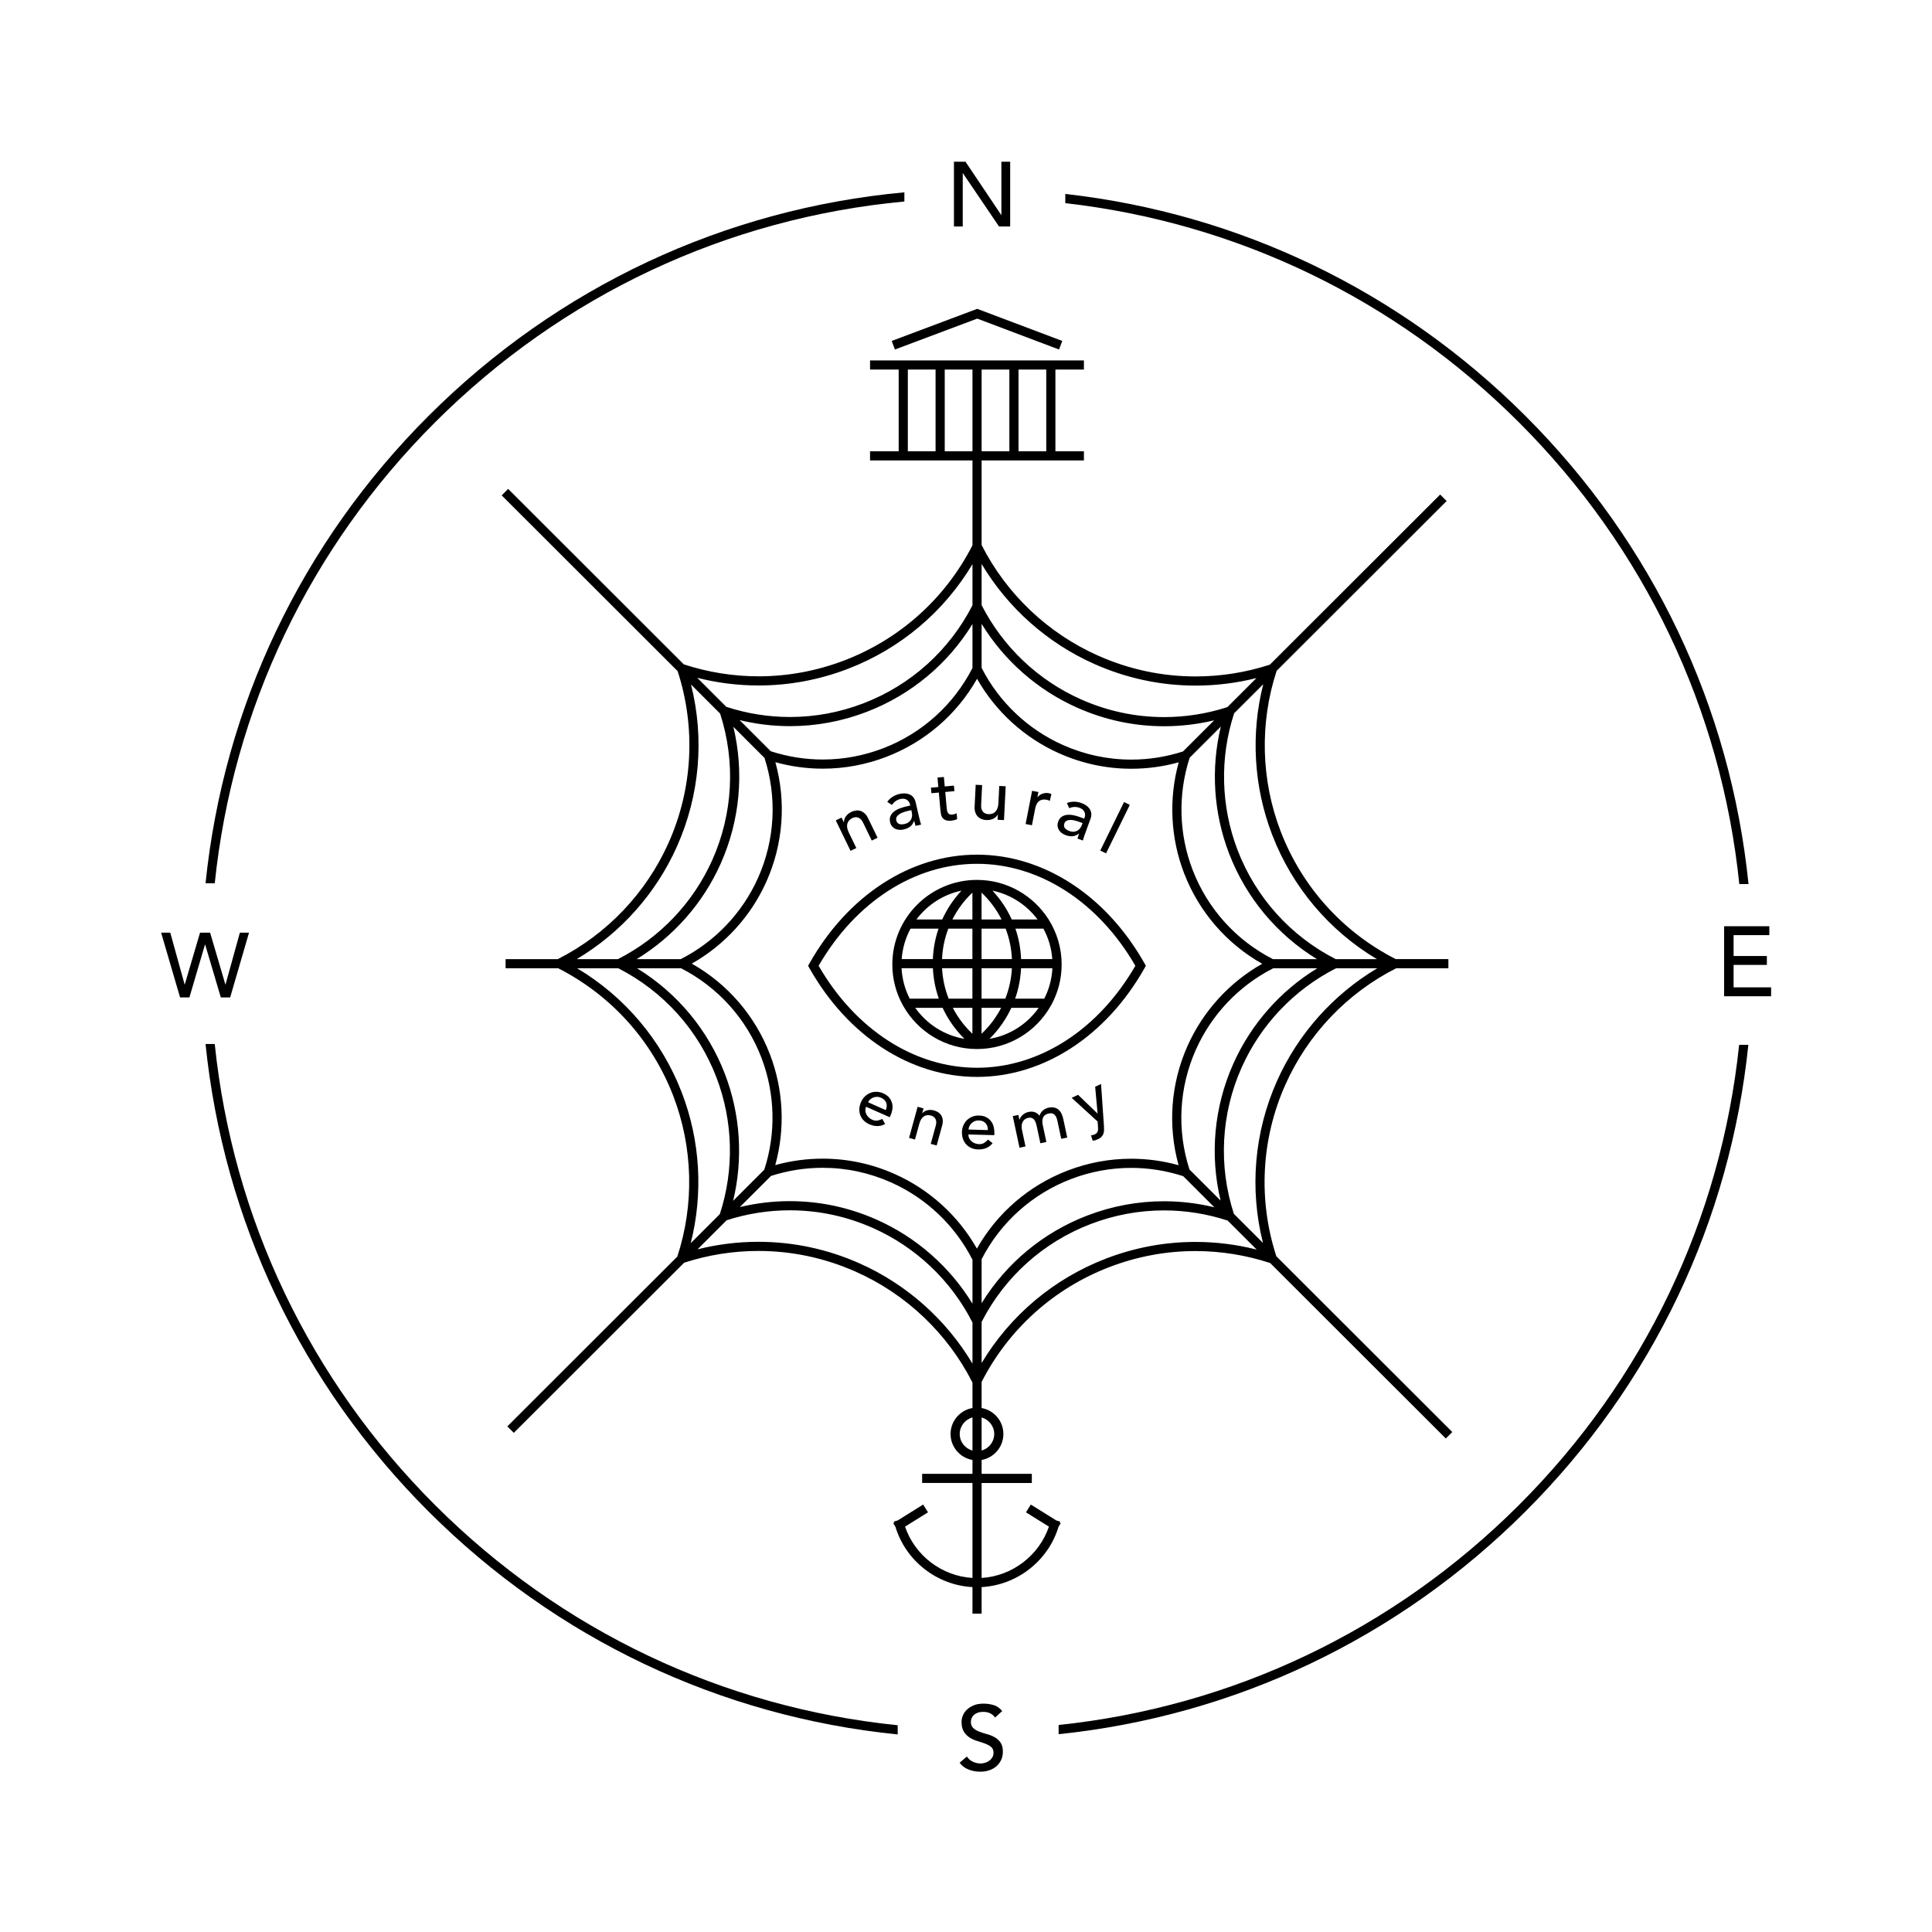 <?xml version="1.0" encoding="utf-8"?>
<!-- Generator: Adobe Illustrator 16.0.0, SVG Export Plug-In . SVG Version: 6.00 Build 0)  -->
<!DOCTYPE svg PUBLIC "-//W3C//DTD SVG 1.1//EN" "http://www.w3.org/Graphics/SVG/1.1/DTD/svg11.dtd">
<svg version="1.1" id="Layer_1" xmlns="http://www.w3.org/2000/svg" xmlns:xlink="http://www.w3.org/1999/xlink" x="0px" y="0px"
	 width="960px" height="960px" viewBox="0 0 960 960" enable-background="new 0 0 960 960" xml:space="preserve">
<g>
	<path d="M527.072,756.873l-0.469-0.29l0.153-0.526l-1.874-0.548l-12.677-7.901l-2.409,3.857l11.41,7.112
		c-4.932,14.413-18.259,24.553-33.442,25.495v-47.188h24.94v-4.546h-24.94v-6.896c6.137-1.094,10.815-6.453,10.815-12.895
		c0-6.44-4.679-11.8-10.815-12.895v-12.992c13.4-26.219,35.901-46.465,63.452-57.043c13.772-5.288,28.166-7.969,42.783-7.969
		c12.608,0,25.1,2.005,37.137,5.946l87.281,87.188l3.218-3.213l-87.432-87.339c-9.104-28.03-7.531-58.267,4.473-85.22
		c11.129-24.997,30.682-45.534,55.077-57.881h25.942v-4.546h-26.151c-26.274-13.383-46.566-35.875-57.163-63.417
		c-9.827-25.541-10.538-53.875-2.025-79.833l84.473-84.379l-3.218-3.215l-84.629,84.536c-11.947,3.871-24.343,5.845-36.858,5.845
		c-16.731,0-33.031-3.472-48.449-10.318c-25.003-11.109-45.549-30.623-57.91-54.968v-42.049h50.828v-4.546h-14.165v-40.601h14.165
		v-4.545h-106.27v4.545h14.227v40.601h-14.227v4.546h50.892v42.154c-13.393,26.271-35.921,46.562-63.514,57.158
		c-13.764,5.283-28.156,7.963-42.771,7.963c-12.613,0-25.11-2.006-37.155-5.948L252.5,242.932l-3.218,3.214l87.43,87.337
		c9.104,28.029,7.533,58.266-4.467,85.223c-11.127,24.993-30.682,45.53-55.082,57.878h-25.94v4.546h26.154
		c26.275,13.384,46.566,35.876,57.161,63.418c9.824,25.547,10.532,53.881,2.016,79.837l-84.465,84.374l3.217,3.215l84.632-84.541
		c11.95-3.869,24.345-5.842,36.859-5.842c16.731,0,33.029,3.473,48.442,10.319c25.047,11.128,45.62,30.685,57.974,55.085v12.647
		c-6.17,1.067-10.883,6.442-10.883,12.905s4.712,11.837,10.883,12.903v6.887h-25.005v4.546h25.005v47.191
		c-15.208-0.918-28.567-11.062-33.508-25.498l11.411-7.112l-2.41-3.856l-12.667,7.9l-1.883,0.548l0.154,0.528l-0.469,0.292
		l1.071,1.714c5.136,17.031,20.64,29.079,38.301,30.028v13.21h4.55v-13.213c17.634-0.975,33.109-13.017,38.238-30.029
		L527.072,756.873z M487.765,224.241v-40.601h13.782v40.601H487.765z M519.878,224.241h-13.781v-40.601h13.781V224.241z
		 M451.1,183.641h13.783v40.601H451.1V183.641z M469.432,224.241v-40.601h13.783v40.601H469.432z M494.03,712.548
		c0,3.919-2.663,7.195-6.266,8.209v-16.418C491.367,705.353,494.03,708.63,494.03,712.548z M385.217,578.931
		c5.022-18.096,4.11-37.495-2.663-55.097c-7.359-19.137-21.056-34.978-38.815-45.015c16.363-9.252,29.451-23.616,37.119-40.843
		c8.34-18.729,9.869-39.605,4.417-59.25c7.692,2.139,15.604,3.22,23.579,3.22c10.793,0,21.419-1.978,31.581-5.88
		c19.16-7.356,35.019-21.04,45.062-38.778c9.261,16.344,23.64,29.418,40.887,37.08c11.381,5.056,23.419,7.619,35.773,7.619
		c7.963,0,15.863-1.076,23.541-3.203c-5.021,18.094-4.109,37.496,2.662,55.1c7.365,19.134,21.062,34.977,38.818,45.014
		c-16.36,9.25-29.449,23.617-37.119,40.846c-8.343,18.729-9.872,39.603-4.421,59.245c-7.687-2.14-15.594-3.221-23.566-3.221
		c-10.795,0-21.424,1.979-31.593,5.882c-19.156,7.358-35.015,21.039-45.062,38.776c-9.257-16.342-23.636-29.417-40.883-37.08
		c-11.379-5.056-23.415-7.618-35.772-7.618C400.797,575.729,392.896,576.804,385.217,578.931z M487.765,625.681
		c9.393-18.28,25.112-32.398,44.348-39.785c9.646-3.702,19.725-5.581,29.96-5.581c8.777,0,17.474,1.39,25.855,4.117l15.48,15.466
		c-8.193-1.988-16.575-3.001-25.016-3.001c-13.036,0-25.869,2.39-38.146,7.103c-21.94,8.424-40.296,23.719-52.481,43.546V625.681z
		 M591.039,581.112c-6.323-19.582-5.209-40.693,3.179-59.521c7.771-17.456,21.411-31.807,38.43-40.46h21.894
		c-18.324,11.192-32.979,27.8-41.756,47.517c-9.562,21.468-11.711,45.271-6.272,67.921L591.039,581.112z M632.497,476.585
		c-18.33-9.38-32.486-25.096-39.889-44.332c-6.86-17.837-7.372-37.618-1.462-55.754l15.48-15.463
		c-5.036,20.851-3.644,42.947,4.105,63.093c8.443,21.936,23.775,40.284,43.649,52.456H632.497z M587.818,373.396
		c-8.321,2.678-16.949,4.045-25.661,4.045c-11.716,0.001-23.128-2.43-33.923-7.225c-17.455-7.755-31.804-21.359-40.47-38.332
		v-21.886c11.2,18.284,27.813,32.909,47.533,41.67c13.745,6.104,28.279,9.2,43.199,9.2c8.371,0,16.683-0.997,24.813-2.947
		L587.818,373.396z M483.215,331.914c-9.382,18.341-25.13,32.506-44.414,39.91c-9.638,3.7-19.713,5.576-29.947,5.577
		c-8.78,0-17.479-1.391-25.865-4.118l-15.485-15.469c8.202,1.989,16.588,3.004,25.034,3.003c13.034,0,25.864-2.389,38.135-7.099
		c21.98-8.443,40.36-23.777,52.542-43.652V331.914z M379.875,376.6c6.323,19.586,5.209,40.7-3.175,59.529
		c-7.768,17.454-21.408,31.801-38.428,40.455h-21.895c18.325-11.191,32.981-27.797,41.759-47.514
		c9.559-21.47,11.704-45.277,6.268-67.926L379.875,376.6z M338.418,481.13c18.334,9.38,32.492,25.099,39.888,44.334
		c6.863,17.838,7.373,37.619,1.46,55.757l-15.479,15.461c5.037-20.853,3.645-42.949-4.104-63.093
		c-8.437-21.936-23.769-40.285-43.646-52.459H338.418z M383.101,584.319c8.323-2.68,16.951-4.047,25.662-4.047
		c11.716,0,23.129,2.433,33.922,7.229c17.499,7.774,31.877,21.423,40.531,38.454v21.854c-11.2-18.327-27.838-32.986-47.596-41.764
		c-13.742-6.104-28.274-9.201-43.194-9.201c-8.373,0-16.684,0.997-24.814,2.946L383.101,584.319z M594,617.104
		c-15.177,0-30.12,2.783-44.416,8.27c-25.984,9.979-47.64,28.242-61.819,51.91v-20.435c11.441-22.338,30.627-39.59,54.114-48.607
		c11.753-4.513,24.039-6.799,36.514-6.799c10.735,0,21.371,1.704,31.621,5.052l14.435,14.423
		C614.489,618.385,604.281,617.104,594,617.104z M634.52,537.165c-11.321,25.422-13.702,53.656-6.956,80.434L613.1,603.149
		c-7.743-23.901-6.391-49.677,3.843-72.655c9.487-21.31,26.149-38.82,46.937-49.363l20.452,0.001
		C662.443,494.165,644.929,513.783,634.52,537.165z M632.134,414.8c9.996,25.976,28.301,47.622,52.018,61.786l-20.451,0
		c-22.39-11.426-39.681-30.605-48.72-54.087c-8.375-21.776-8.988-45.927-1.749-68.06l14.461-14.445
		C621.438,364.668,622.944,390.911,632.134,414.8z M543.826,329.957c16.003,7.107,32.926,10.711,50.298,10.711
		c10.2,0,20.324-1.26,30.205-3.745l-14.448,14.433c-10.173,3.29-20.729,4.967-31.384,4.967c-14.278,0.001-28.189-2.963-41.35-8.807
		c-21.313-9.469-38.829-26.096-49.383-46.838v-20.431C500.81,302.091,520.439,319.566,543.826,329.957z M376.93,340.608
		c15.177,0,30.115-2.782,44.403-8.266c26.024-9.993,47.705-28.297,61.882-52.014v20.424c-11.432,22.391-30.645,39.686-54.175,48.724
		c-11.747,4.509-24.028,6.795-36.502,6.796c-10.738,0-21.379-1.705-31.637-5.054l-14.439-14.423
		C356.429,339.327,366.642,340.609,376.93,340.608z M336.402,420.552c11.318-25.426,13.696-53.66,6.951-80.435l14.461,14.445
		c7.745,23.9,6.396,49.677-3.835,72.661c-9.488,21.309-26.151,38.819-46.941,49.36l-20.451,0
		C308.479,463.55,325.994,443.93,336.402,420.552z M338.785,542.918c-9.992-25.978-28.295-47.623-52.015-61.788h20.448
		c22.394,11.427,39.687,30.606,48.717,54.09c8.376,21.774,8.987,45.927,1.747,68.061l-14.461,14.444
		C349.476,593.055,347.974,566.811,338.785,542.918z M427.091,627.757c-16-7.107-32.92-10.712-50.292-10.712
		c-10.2,0-20.324,1.261-30.207,3.743l14.446-14.432c10.178-3.289,20.732-4.964,31.387-4.964c14.278,0,28.189,2.962,41.344,8.807
		c21.358,9.489,38.902,26.157,49.446,46.954v20.419C470.17,655.681,450.517,638.165,427.091,627.757z M476.882,712.548
		c0-3.941,2.696-7.237,6.333-8.229v16.46C479.578,719.784,476.882,716.49,476.882,712.548z"/>
	<polygon points="443.08,169.416 444.681,173.67 485.578,158.316 526.233,173.668 527.843,169.417 485.58,153.459 	"/>
	<path d="M425.509,421.387l-3.778-7.791c-0.425-0.874-0.686-1.682-0.785-2.422c-0.094-0.742-0.052-1.415,0.13-2.016
		c0.183-0.601,0.483-1.121,0.899-1.559c0.421-0.44,0.928-0.804,1.524-1.093c0.448-0.217,0.912-0.357,1.395-0.418
		c0.483-0.064,0.959-0.019,1.43,0.135c0.468,0.155,0.921,0.435,1.356,0.844c0.432,0.405,0.819,0.961,1.163,1.663l4.336,8.94
		l2.88-1.394l-4.73-9.738c-0.483-1-1.055-1.795-1.707-2.387c-0.657-0.59-1.349-0.997-2.078-1.223
		c-0.728-0.226-1.479-0.289-2.26-0.185c-0.78,0.102-1.532,0.327-2.256,0.678c-1.171,0.568-2.083,1.318-2.735,2.25
		c-0.653,0.935-0.964,1.896-0.934,2.878l-0.062,0.032l-1.132-2.334l-2.879,1.396l7.347,15.135L425.509,421.387z"/>
	<path d="M443.899,399.107c0.246-0.3,0.534-0.58,0.864-0.836c0.33-0.259,0.704-0.498,1.129-0.717
		c0.424-0.219,0.934-0.398,1.534-0.536c0.669-0.154,1.267-0.188,1.799-0.104c0.525,0.082,0.993,0.255,1.392,0.514
		c0.404,0.259,0.731,0.579,0.989,0.955c0.257,0.378,0.434,0.773,0.532,1.189l0.158,0.691l-2.284,0.529
		c-1.248,0.287-2.396,0.657-3.446,1.104c-1.052,0.449-1.934,0.993-2.65,1.631c-0.713,0.639-1.226,1.369-1.531,2.193
		c-0.31,0.825-0.339,1.766-0.096,2.826c0.189,0.807,0.502,1.482,0.944,2.022c0.438,0.542,0.968,0.96,1.582,1.255
		c0.616,0.295,1.294,0.468,2.036,0.512c0.739,0.05,1.49-0.016,2.25-0.189c1.246-0.289,2.293-0.76,3.137-1.416
		c0.844-0.656,1.491-1.594,1.938-2.815l0.067-0.018c0.193,0.83,0.419,1.652,0.683,2.467l2.768-0.64
		c-0.147-0.427-0.29-0.881-0.425-1.359c-0.138-0.479-0.269-1.004-0.404-1.582l-1.935-8.367c-0.167-0.714-0.458-1.37-0.872-1.963
		c-0.418-0.595-0.964-1.084-1.634-1.463c-0.674-0.38-1.475-0.617-2.409-0.719c-0.933-0.1-2.002-0.011-3.199,0.266
		c-1.157,0.267-2.264,0.734-3.322,1.403c-1.062,0.673-1.939,1.511-2.625,2.519l2.316,1.504
		C443.415,399.694,443.654,399.406,443.899,399.107z M452.825,402.546l0.239,1.036c0.128,0.555,0.179,1.132,0.147,1.735
		c-0.031,0.602-0.177,1.174-0.439,1.72c-0.265,0.549-0.661,1.034-1.192,1.462c-0.535,0.426-1.227,0.736-2.084,0.934
		c-1.083,0.251-1.989,0.242-2.721-0.025c-0.731-0.27-1.204-0.875-1.424-1.821c-0.148-0.644-0.072-1.222,0.236-1.729
		c0.309-0.509,0.753-0.951,1.335-1.328c0.582-0.377,1.248-0.694,2.005-0.953c0.754-0.26,1.5-0.473,2.237-0.645L452.825,402.546z"/>
	<path d="M462.824,394.148l3.678-0.332l0.79,8.729c0.062,0.684,0.155,1.358,0.273,2.025c0.119,0.666,0.363,1.255,0.731,1.768
		c0.365,0.513,0.901,0.909,1.606,1.191c0.702,0.282,1.668,0.365,2.896,0.254c0.328-0.03,0.79-0.114,1.384-0.25
		c0.596-0.135,1.068-0.328,1.428-0.573l-0.261-2.899c-0.314,0.22-0.668,0.381-1.061,0.489c-0.394,0.106-0.782,0.178-1.158,0.211
		c-0.615,0.055-1.088-0.016-1.429-0.208c-0.338-0.196-0.601-0.47-0.789-0.821c-0.184-0.35-0.312-0.755-0.377-1.212
		c-0.066-0.456-0.118-0.92-0.163-1.394l-0.687-7.599l4.563-0.412l-0.249-2.756l-4.563,0.415l-0.427-4.702l-3.183,0.287l0.426,4.701
		l-3.678,0.333L462.824,394.148z"/>
	<path d="M485.861,405.748c0.528,0.548,1.156,0.965,1.876,1.248c0.72,0.285,1.495,0.449,2.32,0.491
		c1.302,0.065,2.463-0.157,3.485-0.662c1.021-0.503,1.754-1.195,2.203-2.074l0.068,0.005l-0.128,2.586l3.194,0.161l0.84-16.797
		l-3.192-0.163l-0.435,8.649c-0.044,0.968-0.207,1.802-0.48,2.498c-0.272,0.697-0.631,1.263-1.081,1.703
		c-0.448,0.44-0.964,0.752-1.538,0.938c-0.581,0.183-1.201,0.258-1.863,0.226c-0.499-0.025-0.973-0.126-1.424-0.303
		c-0.455-0.177-0.851-0.445-1.188-0.805c-0.339-0.361-0.6-0.825-0.783-1.39c-0.187-0.566-0.258-1.239-0.218-2.02l0.497-9.921
		l-3.195-0.161l-0.54,10.81c-0.058,1.11,0.06,2.081,0.35,2.912C484.922,404.511,485.329,405.199,485.861,405.748z"/>
	<path d="M514.38,401.775c0.354-1.811,1.024-3.066,2.006-3.766c0.98-0.699,2.238-0.902,3.772-0.601
		c0.255,0.05,0.507,0.123,0.753,0.219c0.248,0.096,0.491,0.205,0.732,0.324l0.803-3.351c-0.394-0.22-0.844-0.381-1.354-0.482
		s-1.038-0.123-1.581-0.073c-0.54,0.054-1.05,0.165-1.529,0.335c-0.478,0.171-0.93,0.401-1.35,0.696
		c-0.419,0.292-0.774,0.637-1.07,1.037l-0.069-0.015l0.495-2.54l-3.136-0.615l-3.229,16.507l3.138,0.613L514.38,401.775z"/>
	<path d="M527.561,413.92c0.591,0.443,1.257,0.8,1.99,1.068c1.199,0.439,2.335,0.613,3.4,0.525c1.063-0.09,2.119-0.523,3.163-1.298
		l0.066,0.021c-0.294,0.8-0.556,1.614-0.779,2.437l2.668,0.977c0.112-0.44,0.238-0.895,0.39-1.371
		c0.146-0.475,0.324-0.989,0.528-1.545l2.953-8.065c0.253-0.685,0.368-1.394,0.343-2.121c-0.021-0.729-0.211-1.434-0.565-2.118
		c-0.359-0.683-0.899-1.322-1.626-1.916c-0.728-0.592-1.671-1.1-2.825-1.525c-1.113-0.406-2.296-0.619-3.552-0.635
		c-1.257-0.018-2.443,0.208-3.573,0.675l1.115,2.525c0.343-0.103,0.697-0.21,1.066-0.328c0.371-0.116,0.764-0.194,1.183-0.23
		c0.417-0.036,0.86-0.03,1.334,0.017c0.474,0.049,1.004,0.178,1.58,0.387c0.644,0.238,1.167,0.535,1.562,0.896
		c0.4,0.358,0.693,0.756,0.887,1.192c0.192,0.437,0.296,0.882,0.304,1.339c0.01,0.456-0.06,0.887-0.204,1.286l-0.244,0.666
		l-2.201-0.805c-1.202-0.439-2.366-0.758-3.491-0.956c-1.123-0.196-2.162-0.224-3.112-0.079c-0.944,0.144-1.775,0.478-2.482,1.001
		c-0.71,0.521-1.249,1.293-1.624,2.315c-0.286,0.777-0.392,1.514-0.317,2.209c0.072,0.691,0.287,1.331,0.642,1.916
		C526.49,412.961,526.966,413.476,527.561,413.92z M528.902,409.12c0.225-0.621,0.609-1.062,1.144-1.319
		c0.536-0.258,1.149-0.387,1.841-0.385c0.695,0.001,1.43,0.101,2.204,0.294c0.771,0.194,1.514,0.423,2.223,0.684l1.603,0.583
		l-0.365,1.001c-0.193,0.533-0.472,1.045-0.824,1.531c-0.355,0.488-0.792,0.889-1.31,1.202c-0.521,0.315-1.119,0.506-1.802,0.571
		c-0.678,0.065-1.428-0.051-2.252-0.352c-1.048-0.381-1.803-0.885-2.266-1.508C528.633,410.798,528.566,410.033,528.902,409.12z"/>
	<polygon points="561.396,399.941 558.523,398.537 546.72,422.633 549.59,424.037 	"/>
	<path d="M441.835,545.4c-0.696-0.852-1.697-1.565-2.995-2.142c-1.096-0.482-2.194-0.736-3.296-0.753
		c-1.104-0.022-2.143,0.166-3.119,0.559c-0.978,0.395-1.868,0.978-2.664,1.746c-0.801,0.77-1.439,1.701-1.924,2.793
		c-0.488,1.093-0.762,2.187-0.829,3.28c-0.063,1.095,0.076,2.131,0.422,3.109c0.341,0.978,0.896,1.871,1.663,2.677
		c0.767,0.809,1.726,1.469,2.883,1.979c2.786,1.235,5.397,1.193,7.833-0.121l-1.392-2.541c-0.831,0.424-1.655,0.695-2.472,0.814
		c-0.818,0.117-1.662-0.015-2.529-0.397c-0.64-0.285-1.215-0.664-1.72-1.133c-0.508-0.471-0.907-0.993-1.197-1.566
		c-0.287-0.572-0.454-1.181-0.5-1.832c-0.043-0.648,0.074-1.292,0.357-1.931l11.768,5.207l0.438-0.99
		c0.422-0.948,0.707-1.939,0.854-2.97c0.15-1.032,0.1-2.043-0.154-3.028C443.006,547.171,442.533,546.252,441.835,545.4z
		 M440.138,551.606l-8.794-3.894c0.22-0.492,0.549-0.946,0.991-1.356c0.44-0.406,0.947-0.73,1.525-0.973
		c0.572-0.237,1.203-0.361,1.883-0.367c0.686-0.007,1.364,0.142,2.047,0.444c0.702,0.311,1.268,0.689,1.697,1.139
		c0.431,0.45,0.737,0.944,0.919,1.479c0.182,0.539,0.247,1.103,0.191,1.695C440.546,550.369,440.391,550.979,440.138,551.606z"/>
	<path d="M467.717,554.268c-0.38-0.618-0.882-1.135-1.508-1.553c-0.624-0.417-1.306-0.728-2.045-0.928
		c-1.198-0.328-2.322-0.363-3.379-0.102c-1.055,0.261-1.879,0.755-2.48,1.48l-0.062-0.021l0.654-2.382l-2.941-0.805l-4.249,15.465
		l2.941,0.805l2.187-7.96c0.244-0.894,0.563-1.634,0.963-2.228c0.394-0.595,0.848-1.047,1.357-1.364
		c0.508-0.318,1.05-0.503,1.627-0.555c0.577-0.051,1.167,0.005,1.779,0.174c0.458,0.125,0.879,0.316,1.265,0.572
		c0.386,0.258,0.699,0.59,0.939,0.996c0.24,0.405,0.386,0.888,0.443,1.454c0.057,0.565-0.016,1.206-0.214,1.923l-2.508,9.139
		l2.941,0.806l2.732-9.954c0.282-1.022,0.373-1.951,0.271-2.785C468.336,555.611,468.096,554.889,467.717,554.268z"/>
	<path d="M492.461,557.157c-0.609-0.817-1.399-1.488-2.369-2.011c-0.969-0.521-2.163-0.804-3.583-0.841
		c-1.198-0.033-2.311,0.15-3.336,0.552c-1.027,0.4-1.92,0.968-2.674,1.702c-0.752,0.736-1.354,1.61-1.8,2.626
		c-0.445,1.015-0.687,2.12-0.716,3.316c-0.035,1.193,0.129,2.309,0.485,3.345c0.354,1.037,0.877,1.941,1.568,2.719
		c0.691,0.773,1.541,1.39,2.557,1.846c1.018,0.454,2.153,0.7,3.421,0.735c3.047,0.085,5.449-0.946,7.202-3.087l-2.258-1.82
		c-0.605,0.705-1.267,1.267-1.976,1.688c-0.712,0.422-1.539,0.616-2.491,0.591c-0.7-0.02-1.374-0.149-2.023-0.392
		c-0.646-0.244-1.216-0.576-1.696-0.994c-0.485-0.421-0.877-0.921-1.163-1.506c-0.291-0.582-0.424-1.224-0.408-1.922l12.868,0.351
		l0.031-1.084c0.024-1.035-0.089-2.06-0.342-3.071C493.503,558.892,493.071,557.976,492.461,557.157z M481.268,561.268
		c0.014-0.54,0.149-1.082,0.4-1.632c0.254-0.541,0.599-1.035,1.041-1.475c0.441-0.438,0.975-0.792,1.604-1.055
		c0.628-0.268,1.313-0.39,2.057-0.367c0.769,0.02,1.439,0.156,2.008,0.407c0.568,0.254,1.037,0.595,1.41,1.021
		c0.374,0.428,0.646,0.925,0.824,1.494c0.176,0.568,0.267,1.193,0.27,1.872L481.268,561.268z"/>
	<path d="M527.557,553.596c-0.343-0.793-0.802-1.469-1.383-2.023c-0.58-0.555-1.302-0.953-2.156-1.185
		c-0.859-0.232-1.896-0.222-3.109,0.037c-0.948,0.202-1.836,0.646-2.66,1.328c-0.827,0.68-1.39,1.562-1.69,2.64
		c-0.715-0.86-1.521-1.453-2.417-1.77c-0.899-0.313-1.935-0.349-3.104-0.099c-0.708,0.149-1.33,0.395-1.871,0.727
		c-0.542,0.332-0.994,0.695-1.36,1.084c-0.37,0.39-0.658,0.779-0.859,1.17c-0.211,0.389-0.319,0.7-0.339,0.938l-0.066,0.012
		l-0.521-2.449l-2.783,0.592l3.343,15.688l2.979-0.636l-1.734-8.14c-0.188-0.883-0.24-1.673-0.156-2.371
		c0.081-0.699,0.266-1.297,0.552-1.797c0.285-0.496,0.659-0.903,1.106-1.22c0.453-0.316,0.947-0.529,1.474-0.643
		c0.731-0.156,1.338-0.149,1.822,0.011c0.485,0.162,0.891,0.444,1.22,0.848c0.329,0.405,0.599,0.905,0.806,1.507
		s0.395,1.278,0.554,2.027l1.745,8.207l2.984-0.635l-1.825-8.568c-0.295-1.391-0.229-2.594,0.199-3.607
		c0.432-1.013,1.362-1.674,2.799-1.978c0.73-0.155,1.342-0.153,1.838,0.004c0.494,0.16,0.908,0.425,1.24,0.792
		c0.336,0.369,0.597,0.82,0.793,1.354c0.191,0.536,0.355,1.104,0.484,1.698l1.858,8.737l2.982-0.636l-1.945-9.134
		C528.165,555.226,527.895,554.389,527.557,553.596z"/>
	<path d="M547.112,538.623l-2.938,1.388l1.22,13.265l-0.061,0.027l-9.646-9.296l-3.186,1.503l12.902,11.765l0.191,2.716
		c0.031,0.434,0.044,0.827,0.036,1.18c-0.007,0.354-0.068,0.688-0.178,1c-0.112,0.316-0.288,0.598-0.529,0.851
		c-0.245,0.249-0.574,0.477-1.004,0.675c-0.547,0.26-1.147,0.405-1.803,0.438l0.851,2.669c0.463-0.02,0.915-0.103,1.357-0.247
		c0.438-0.146,0.864-0.314,1.272-0.505c0.753-0.355,1.337-0.758,1.762-1.206c0.42-0.449,0.731-0.942,0.923-1.48
		c0.191-0.543,0.297-1.135,0.316-1.776c0.018-0.646,0-1.344-0.054-2.09L547.112,538.623z"/>
	<path d="M485.462,535.112c33.035,0,64.171-20.227,83.288-54.104l0.631-1.115l-0.631-1.116
		c-19.117-33.877-50.254-54.102-83.288-54.102c-33.035,0-64.176,20.227-83.294,54.101l-0.63,1.117l0.63,1.116
		C421.287,514.886,452.425,535.112,485.462,535.112z M485.462,429.221c31.009,0,60.339,18.917,78.687,50.672
		c-18.346,31.755-47.678,50.672-78.687,50.672c-31.01,0-60.345-18.917-78.693-50.672
		C425.118,448.137,454.452,429.221,485.462,429.221z"/>
	<path d="M448.815,499.843c7.226,12.772,20.938,21.417,36.64,21.417c15.71,0,29.426-8.648,36.651-21.426
		c0.102-0.141,0.192-0.29,0.262-0.453c3.285-5.983,5.158-12.849,5.158-20.144c0-8.132-2.331-15.727-6.352-22.167v-0.182h-0.117
		c-7.456-11.807-20.623-19.673-35.603-19.673c-23.194,0-42.065,18.852-42.065,42.022c0,7.291,1.871,14.151,5.154,20.135
		C448.614,499.543,448.708,499.697,448.815,499.843z M491.69,516.188c4.563-4.511,8.208-9.73,10.845-15.412h13.597
		C510.474,508.791,501.76,514.498,491.69,516.188z M518.88,496.232h-14.472c1.708-4.817,2.706-9.903,2.951-15.128h15.569
		C522.661,486.529,521.226,491.648,518.88,496.232z M522.869,476.558h-15.498c-0.2-5.205-1.15-10.293-2.817-15.124h13.911
		C520.938,465.991,522.482,471.117,522.869,476.558z M515.555,456.888h-12.828c-2.366-5.222-5.586-10.061-9.569-14.33
		C502.27,444.465,510.177,449.681,515.555,456.888z M487.731,443.535c4.107,3.902,7.452,8.422,9.948,13.353h-9.948V443.535z
		 M487.731,461.434h11.961c1.834,4.799,2.906,9.894,3.129,15.124h-15.09V461.434z M487.731,481.104h15.074
		c-0.268,5.253-1.392,10.342-3.273,15.128h-11.801V481.104z M487.731,500.776h9.734c-2.47,4.757-5.742,9.115-9.734,12.901V500.776z
		 M454.784,500.776h13.593c2.637,5.682,6.283,10.9,10.845,15.412C469.155,514.498,460.44,508.791,454.784,500.776z M483.181,513.678
		c-3.993-3.786-7.263-8.145-9.733-12.901h9.733V513.678z M483.181,496.232h-11.8c-1.881-4.786-3.005-9.877-3.275-15.128h15.076
		V496.232z M483.181,476.558h-15.09c0.222-5.229,1.293-10.324,3.13-15.124h11.96V476.558z M483.181,456.888h-9.945
		c2.496-4.931,5.839-9.453,9.945-13.355V456.888z M477.752,442.559c-3.98,4.269-7.199,9.108-9.564,14.329h-12.826
		C460.738,449.682,468.643,444.467,477.752,442.559z M452.452,461.434h13.91c-1.668,4.832-2.62,9.921-2.822,15.124h-15.492
		C448.435,471.117,449.979,465.991,452.452,461.434z M463.554,481.104c0.245,5.223,1.243,10.309,2.951,15.128h-14.468
		c-2.345-4.584-3.781-9.703-4.049-15.128H463.554z"/>
	<polygon points="478.38,86.077 478.472,86.077 496.4,112.532 501.952,112.532 501.952,80.35 497.583,80.35 497.583,106.805 
		497.491,106.805 479.746,80.35 474.012,80.35 474.012,112.532 478.38,112.532 	"/>
	<polygon points="861.416,490.608 861.416,479.456 877.943,479.456 877.943,475.033 861.416,475.033 861.416,464.666 
		879.172,464.666 879.172,460.244 856.695,460.244 856.695,495.031 880.058,495.031 880.058,490.608 	"/>
	<path d="M494.19,863.189c-1.166-0.652-2.442-1.159-3.821-1.522c-1.38-0.363-2.655-0.773-3.823-1.228
		c-1.167-0.454-2.146-1.047-2.935-1.773c-0.79-0.727-1.184-1.772-1.184-3.134c0-0.486,0.099-1.018,0.297-1.592
		c0.196-0.576,0.537-1.115,1.023-1.614c0.484-0.5,1.131-0.91,1.933-1.227c0.805-0.319,1.813-0.479,3.027-0.479
		c1.274,0,2.413,0.259,3.413,0.773c1,0.516,1.774,1.197,2.319,2.046l3.55-3.228c-1.213-1.483-2.624-2.47-4.23-2.955
		c-1.608-0.484-3.293-0.727-5.052-0.727c-1.941,0-3.603,0.295-4.983,0.886c-1.38,0.593-2.51,1.327-3.39,2.206
		c-0.88,0.88-1.524,1.848-1.934,2.908c-0.41,1.062-0.614,2.062-0.614,3.002c0,2.088,0.394,3.748,1.183,4.977
		c0.789,1.228,1.767,2.204,2.937,2.931c1.166,0.727,2.44,1.297,3.821,1.704c1.38,0.41,2.652,0.835,3.823,1.275
		c1.166,0.438,2.144,0.982,2.934,1.634c0.789,0.652,1.185,1.599,1.185,2.841c0,0.881-0.199,1.654-0.591,2.319
		c-0.396,0.666-0.903,1.227-1.526,1.683c-0.622,0.454-1.312,0.794-2.07,1.022c-0.759,0.228-1.502,0.341-2.229,0.341
		c-1.305,0-2.571-0.28-3.8-0.843c-1.229-0.56-2.237-1.431-3.026-2.612l-3.594,3.092c1.092,1.514,2.563,2.636,4.414,3.364
		c1.85,0.727,3.807,1.09,5.87,1.09c1.548,0,3.003-0.228,4.369-0.684c1.364-0.453,2.548-1.105,3.55-1.953
		c1-0.848,1.796-1.892,2.389-3.136c0.591-1.243,0.888-2.638,0.888-4.184c0-1.938-0.395-3.462-1.184-4.567
		S495.359,863.841,494.19,863.189z"/>
	<polygon points="114.368,495.615 123.741,463.433 119.191,463.433 112.069,489.16 111.979,489.16 104.403,463.433 99.397,463.433 
		91.82,489.16 91.729,489.16 84.607,463.433 80.058,463.433 89.477,495.615 94.119,495.615 101.855,469.342 101.945,469.342 
		109.726,495.615 	"/>
	<path d="M864.251,439.3h4.578c-8.923-87.88-47.493-169.352-110.865-232.656C695.621,144.368,615.676,106.083,529.34,96.369v4.574
		c85.118,9.694,163.926,47.499,225.407,108.915C817.259,272.303,855.346,352.636,864.251,439.3z"/>
	<path d="M216.171,209.858c63.356-63.288,145.107-101.514,233.208-109.731v-4.562c-89.317,8.231-172.209,46.933-236.425,111.08
		c-63.274,63.206-101.82,144.525-110.82,232.249h4.578C115.695,352.385,153.757,272.205,216.171,209.858z"/>
	<path d="M754.747,747.856c-62.28,62.215-142.338,100.202-228.727,109.282v4.574c87.606-9.098,168.803-47.567,231.943-110.642
		c63.19-63.12,101.715-144.307,110.782-231.896h-4.578C855.116,605.548,817.075,685.596,754.747,747.856z"/>
	<path d="M106.705,518.769h-4.577c8.99,87.744,47.538,169.084,110.826,232.303c63.42,63.353,145.056,101.896,233.106,110.768v-4.572
		c-86.834-8.858-167.329-46.916-229.889-109.41C153.745,685.497,115.679,605.298,106.705,518.769z"/>
</g>
</svg>
